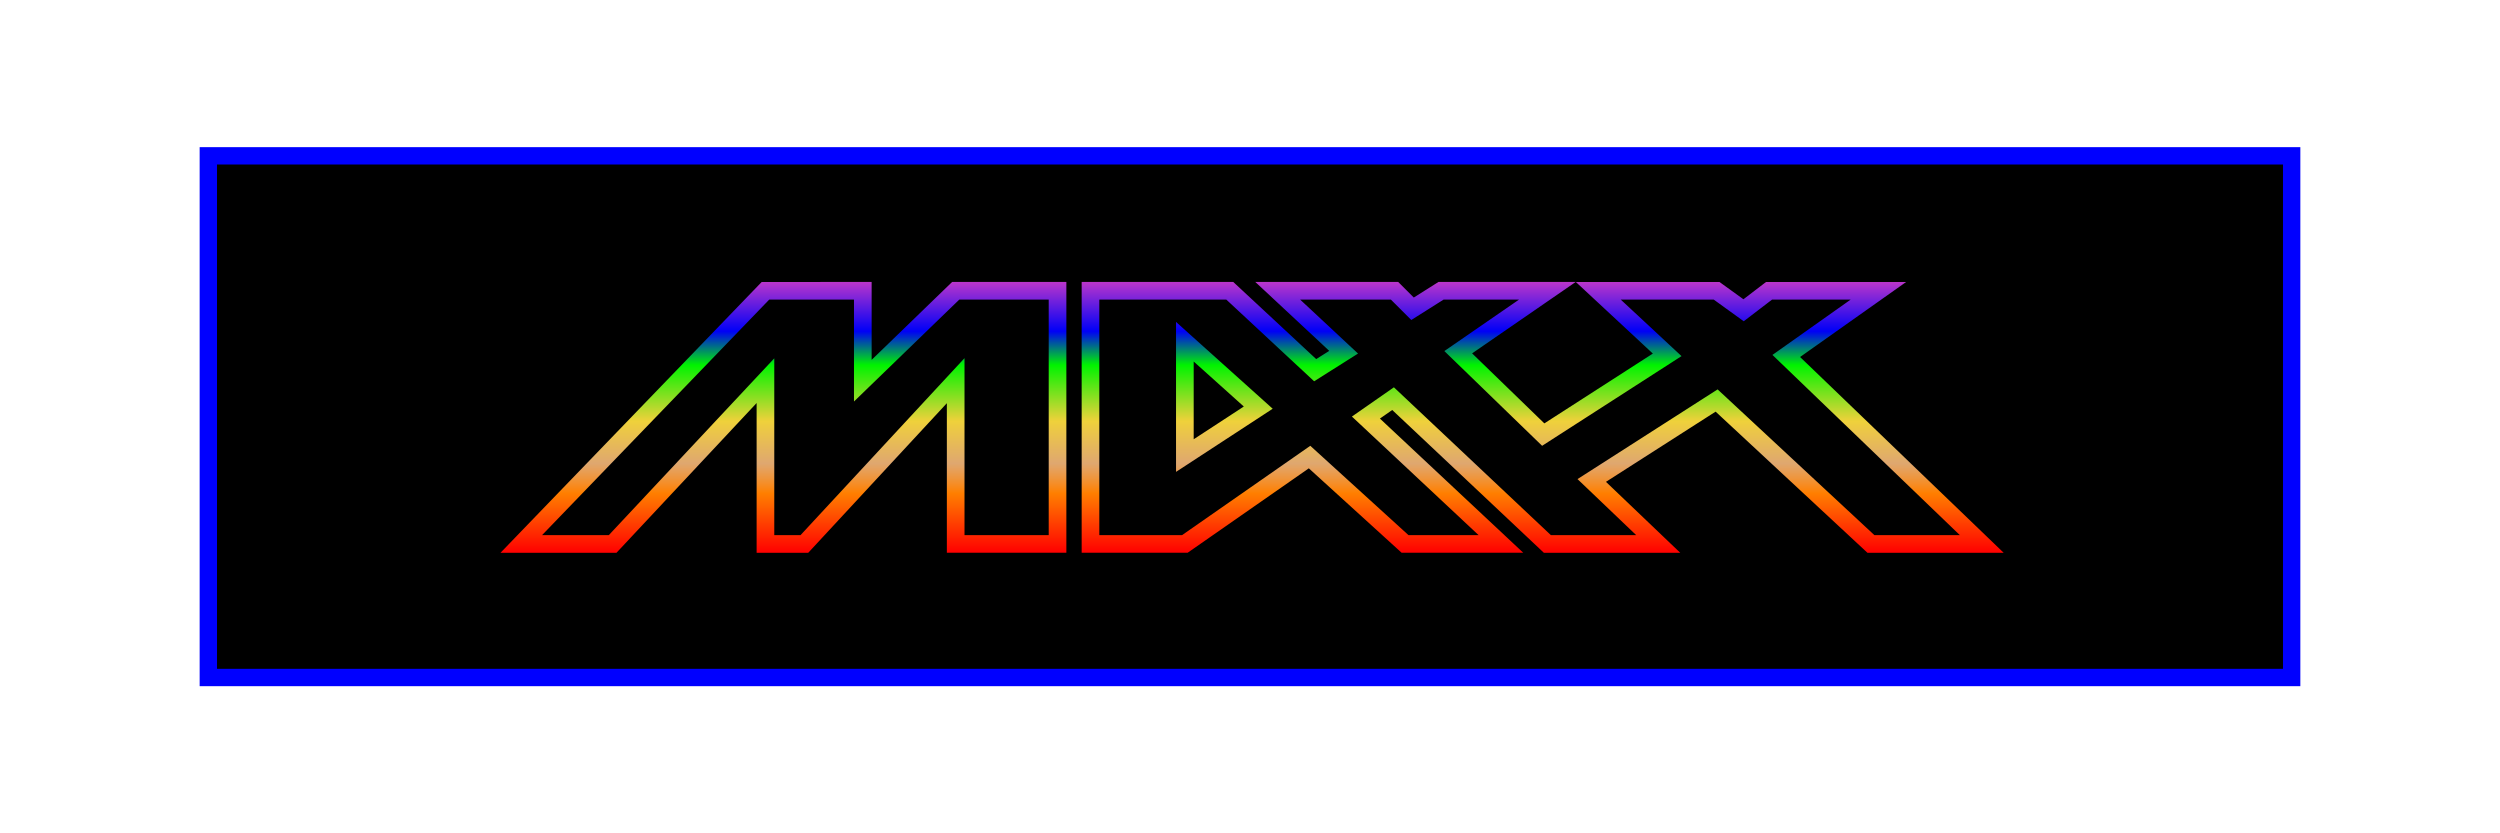 <?xml version="1.0" encoding="UTF-8" standalone="no"?>
<svg
   xmlns:dc="http://purl.org/dc/elements/1.1/"
   xmlns:cc="http://creativecommons.org/ns#"
   xmlns:rdf="http://www.w3.org/1999/02/22-rdf-syntax-ns#"
   xmlns:svg="http://www.w3.org/2000/svg"
   xmlns="http://www.w3.org/2000/svg"
   xmlns:xlink="http://www.w3.org/1999/xlink"
   xmlns:sodipodi="http://sodipodi.sourceforge.net/DTD/sodipodi-0.dtd"
   xmlns:inkscape="http://www.inkscape.org/namespaces/inkscape"
   version="1.1"
   id="svg833"
   width="1.5in"
   height="0.5in"
   viewBox="0 0 144 48"
   sodipodi:docname="MAXX Logo.svg"
   inkscape:version="1.0.1 (3bc2e813f5, 2020-09-07)">
  <defs
     id="defs837">
    <linearGradient
       id="linearGradient1130">
      <stop
         style="stop-color:#bf37cf;stop-opacity:0.98;"
         offset="0"
         id="stop1144" />
      <stop
         style="stop-color:#0000ff;stop-opacity:0.969;"
         offset="0.182"
         id="stop1142" />
      <stop
         style="stop-color:#00ff00;stop-opacity:0.953;"
         offset="0.307"
         id="stop1146" />
      <stop
         style="stop-color:#ffdf3f;stop-opacity:0.937;"
         offset="0.514"
         id="stop1140" />
      <stop
         style="stop-color:#ffbf7f;stop-opacity:0.875;"
         offset="0.67"
         id="stop1138" />
      <stop
         style="stop-color:#ff7f00;stop-opacity:1;"
         offset="0.78"
         id="stop1136" />
      <stop
         style="stop-color:#ff0000;stop-opacity:1;"
         offset="1"
         id="stop1134" />
    </linearGradient>
    <linearGradient
       inkscape:collect="always"
       xlink:href="#linearGradient1130"
       id="linearGradient1166"
       x1="246.84"
       y1="49.715"
       x2="246.84"
       y2="117.24"
       gradientUnits="userSpaceOnUse" />
    <linearGradient
       inkscape:collect="always"
       xlink:href="#linearGradient1130"
       id="linearGradient143"
       gradientUnits="userSpaceOnUse"
       x1="246.84"
       y1="49.715"
       x2="246.84"
       y2="117.24" />
    <linearGradient
       inkscape:collect="always"
       xlink:href="#linearGradient1130"
       id="linearGradient145"
       gradientUnits="userSpaceOnUse"
       x1="246.84"
       y1="49.715"
       x2="246.84"
       y2="117.24" />
    <linearGradient
       inkscape:collect="always"
       xlink:href="#linearGradient1130"
       id="linearGradient147"
       gradientUnits="userSpaceOnUse"
       x1="246.84"
       y1="49.715"
       x2="246.84"
       y2="117.24" />
  </defs>
  <sodipodi:namedview
     pagecolor="#000000"
     bordercolor="#666666"
     borderopacity="1"
     objecttolerance="3"
     gridtolerance="1"
     guidetolerance="3"
     inkscape:pageopacity="0"
     inkscape:pageshadow="2"
     inkscape:window-width="1527"
     inkscape:window-height="968"
     id="namedview835"
     showgrid="false"
     showguides="true"
     inkscape:guide-bbox="true"
     inkscape:zoom="7.5625"
     inkscape:cx="72"
     inkscape:cy="24"
     inkscape:window-x="79"
     inkscape:window-y="41"
     inkscape:window-maximized="0"
     inkscape:current-layer="g841"
     inkscape:document-rotation="0"
     units="in" />
  <g
     inkscape:groupmode="layer"
     inkscape:label="Image"
     id="g841">
    <rect
       style="fill:#000000;stroke:#0000ff"
       id="rect149"
       width="120"
       height="30.048"
       x="12"
       y="8.976" />
    <g
       id="g964"
       style="opacity:0.999;stroke:url(#linearGradient1166);stroke-opacity:1"
       transform="matrix(0.231,0,0,0.231,15.1,4.757)">
      <path
         style="fill:#000000;stroke:url(#linearGradient143);stroke-width:4.403;stroke-linecap:butt;stroke-linejoin:miter;stroke-miterlimit:4;stroke-dasharray:none;stroke-opacity:1"
         d="m 64.616,115.039 60.881,-63.122 H 149.775 V 74.327 l 23.157,-22.41 h 25.398 v 63.122 h -25.398 V 74.327 l -37.724,40.712 h -9.711 V 74.327 l -38.097,40.712 z"
         id="path863"
         sodipodi:nodetypes="cccccccccccccc" />
      <path
         style="fill:#000000;stroke:url(#linearGradient145);stroke-width:4.403;stroke-linecap:butt;stroke-linejoin:miter;stroke-miterlimit:4;stroke-dasharray:none;stroke-opacity:1"
         d="m 206.547,51.917 v 63.122 h 23.531 l 31.094,-21.663 23.811,21.663 h 23.904 l -33.662,-31.514 6.77,-4.715 38.471,36.23 h 27.639 L 331.531,99.212 362.671,79.276 401.142,115.039 h 27.639 L 380.039,68.164 403.01,51.917 h -27.266 l -6.35,4.856 -6.723,-4.856 h -29.507 l 17.181,15.967 -30.907,19.889 -21.196,-20.543 22.223,-15.314 h -26.519 l -7.097,4.482 -4.482,-4.482 h -29.133 l 16.434,15.314 -7.097,4.482 -21.29,-19.796 z"
         id="path865"
         sodipodi:nodetypes="cccccccccccccccccccccccccccccccc" />
      <path
         style="fill:#000000;stroke:url(#linearGradient147);stroke-width:4.403;stroke-linecap:butt;stroke-linejoin:miter;stroke-miterlimit:4;stroke-dasharray:none;stroke-opacity:1"
         d="m 230.078,64.616 v 28.386 l 18.302,-11.952 z"
         id="path867"
         sodipodi:nodetypes="cccc" />
    </g>
  </g>
</svg>

